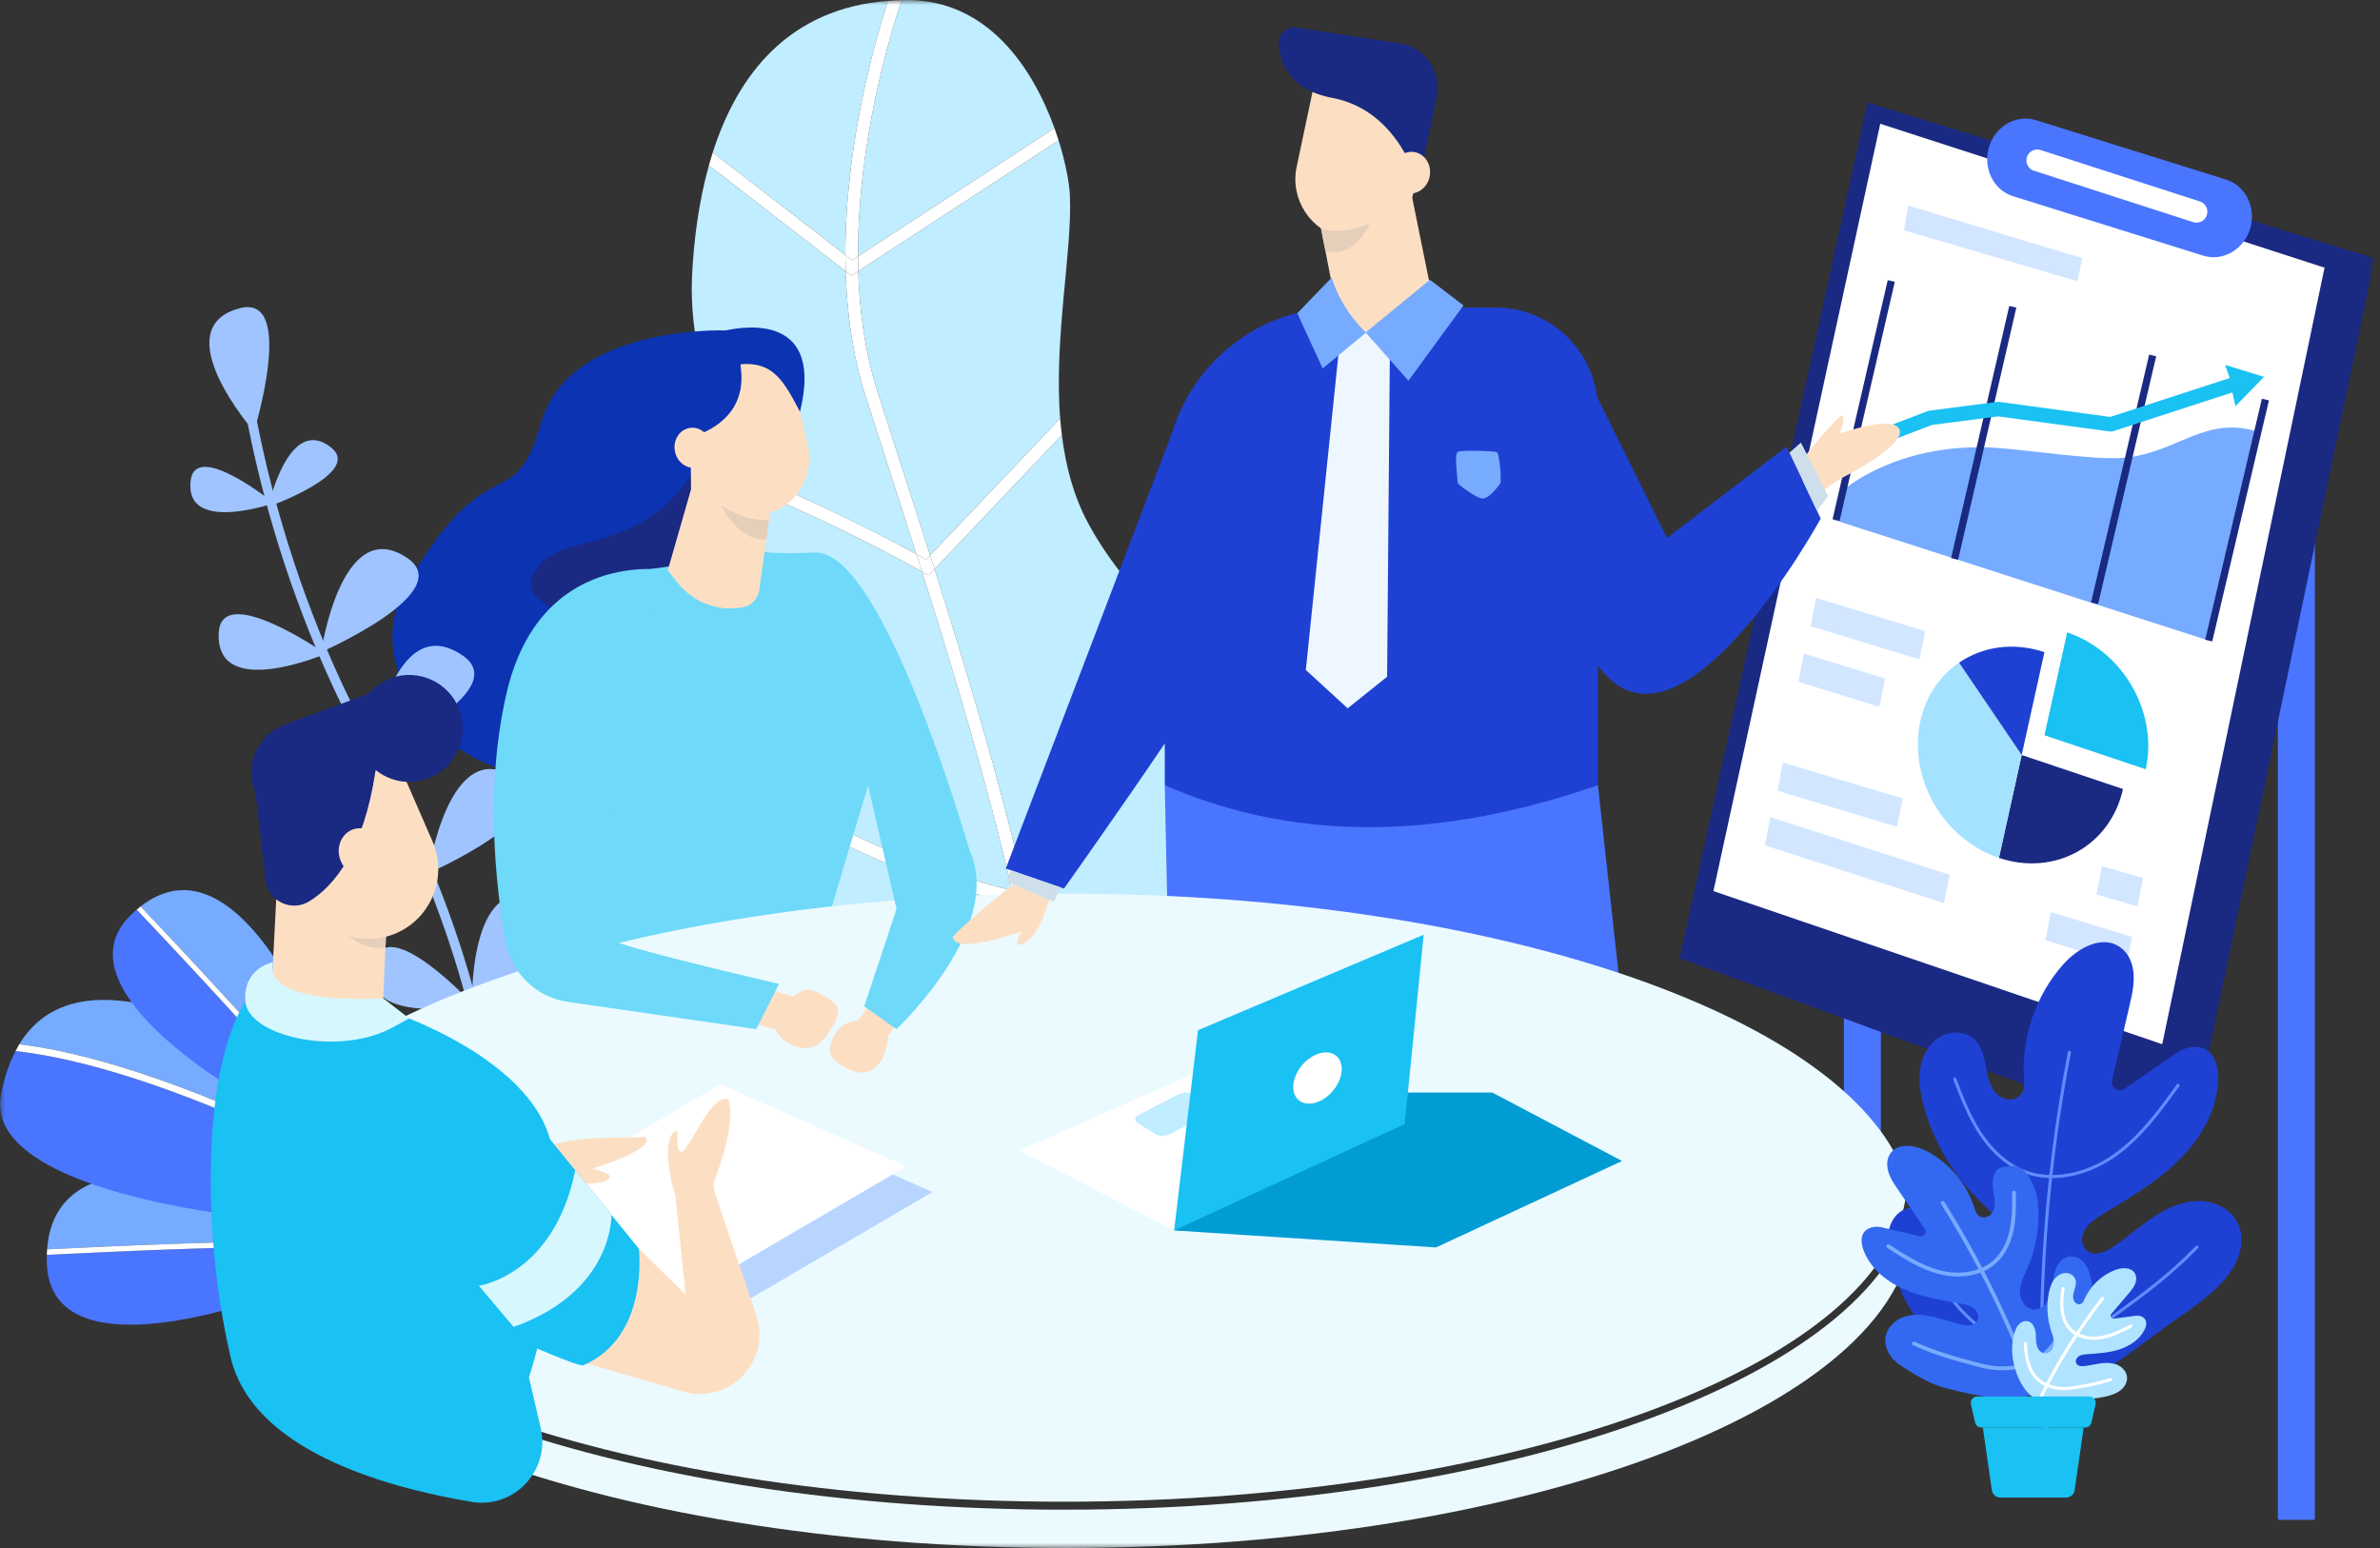 <svg height="160" viewBox="0 0 246 160" width="246" xmlns="http://www.w3.org/2000/svg" xmlns:xlink="http://www.w3.org/1999/xlink"><rect x="0" y="0" width="246" height="160" fill="#333333" stroke="none"/><mask id="a" fill="#fff"><path d="m0 160h245.456v-160h-245.456z" fill="#fff" fill-rule="evenodd"/></mask><g fill="none" fill-rule="evenodd"><path d="m38.396 128.263c-10.689-.229-27.58.565-33.527.87 1.101-15.465 30.284-3.675 33.527-.87" fill="#76abff"/><path d="m4.847 130.672c-.014-.336-.014-.659-.005-.974 5.936-.306 23.105-1.114 33.782-.868-1.621 2.426-33.195 15.757-33.777 1.842" fill="#4a75ff"/><path d="m38.693 128.655c.002.049-.025.11-.069.175-10.677-.246-27.846.563-33.782.868.005-.192.014-.38.027-.565 5.947-.305 22.838-1.098 33.527-.87.187.162.293.296.297.392" fill="#fff"/><path d="m190.588 124.089h3.822v-80.382h-3.822z" fill="#4a75ff" mask="url(#a)"/><path d="m235.444 157.086h3.822v-129.524h-3.822z" fill="#4a75ff" mask="url(#a)"/><path d="m226.305 118.323-52.695-19.272 19.422-88.449 52.424 16.094z" fill="#1a2982" mask="url(#a)"/><path d="m223.491 107.928-46.389-15.826 17.243-79.309 45.923 14.872z" fill="#fff" mask="url(#a)"/><path d="m213.667 65.363-2.351 10.631 10.469 3.517c1.299-5.871-2.335-12.205-8.117-14.148" fill="#1ac1f3" mask="url(#a)"/><path d="m219.433 81.553-10.469-3.516-2.351 10.631c5.782 1.942 11.522-1.243 12.821-7.115" fill="#1a2982" mask="url(#a)"/><path d="m198.495 74.521c-1.299 5.871 2.335 12.206 8.117 14.147l2.352-10.631-6.475-9.547c-1.954 1.333-3.416 3.414-3.995 6.031" fill="#a4e2ff" mask="url(#a)"/><path d="m211.316 67.406c-3.205-1.077-6.396-.575-8.826 1.083l6.475 9.547.783-3.544z" fill="#1e41d3" mask="url(#a)"/><path d="m227.732 26.424-19.674-6.149c-2.014-.63-3.129-2.914-2.477-5.074.651-2.162 2.834-3.415 4.847-2.785l19.674 6.15c2.014.63 3.129 2.913 2.477 5.074-.651 2.162-2.833 3.414-4.847 2.784" fill="#4a75ff" mask="url(#a)"/><path d="m198.395 68.154-11.237-3.431.552-2.92 11.283 3.426z" fill="#d2e6ff" mask="url(#a)"/><path d="m194.253 73.054-8.363-2.586.552-2.919 8.409 2.581z" fill="#d2e6ff" mask="url(#a)"/><path d="m196.074 85.456-12.342-3.72.551-2.919 12.389 3.715z" fill="#d2e6ff" mask="url(#a)"/><path d="m200.932 93.345-18.507-5.967.552-2.919 18.553 5.962z" fill="#d2e6ff" mask="url(#a)"/><path d="m219.783 99.768-8.363-2.586.552-2.92 8.409 2.581z" fill="#d2e6ff" mask="url(#a)"/><path d="m220.924 93.68-4.222-1.23.552-2.92 4.267 1.226z" fill="#d2e6ff" mask="url(#a)"/><path d="m215.224 26.682-17.996-5.44-.432 2.566 17.93 5.257z" fill="#d2e6ff" mask="url(#a)"/><path d="m190.787 50.451s5.669-4.833 15.645-4.156c3.361.228 10.116 1.302 13.187 1.014 5.41-.507 8.284-4.396 13.74-2.694l-5.062 21.595-38.679-12.462z" fill="#76abff" mask="url(#a)"/><path d="m190.144 53.84-.729-.168 5.704-24.716.73.168z" fill="#1a2982" mask="url(#a)"/><path d="m228.662 66.294-.729-.171 5.859-24.911.729.171z" fill="#1a2982" mask="url(#a)"/><path d="m216.862 62.44-.729-.171 6.006-25.615.728.171z" fill="#1a2982" mask="url(#a)"/><path d="m202.396 57.852-.729-.168 6.014-26.062.73.168z" fill="#1a2982" mask="url(#a)"/><path d="m234.013 38.949-4.028-1.233.489 1.355-12.359 4.022-11.47-1.552c-.066-.009-.131-.008-.196-.001l-7.021.902c-.059.008-.116.023-.172.044l-7.864 3.008.535 1.398 7.781-2.976 6.834-.878 11.542 1.561c.111.015.225.005.332-.03l12.33-4.012.308 1.432z" fill="#1ac1f3" mask="url(#a)"/><path d="m227.036 23.012c-.114 0-.231-.017-.345-.053l-16.465-5.315c-.59-.19-.914-.823-.724-1.413.19-.59.822-.912 1.413-.725l16.465 5.314c.59.191.914.823.723 1.413-.152.476-.594.778-1.067.778" fill="#fff" mask="url(#a)"/><path d="m90.678 40.408c.812 2.562 1.704 5.319 2.645 8.229.896 2.772 1.847 5.717 2.816 8.761l13.44-14.146c-.654-8.434 1.272-17.294 1.006-23.08-.053-1.165-.408-3.256-1.165-5.663l-20.707 13.523c.126 4.166.701 8.388 1.965 12.376" fill="#c0edff" mask="url(#a)"/><path d="m91.791.085c-10.253.802-15.54 7.603-18.119 15.671l13.709 10.612c-.025-11.462 3.064-22.168 4.41-26.283" fill="#c0edff" mask="url(#a)"/><path d="m92.074 49.03c-.942-2.912-1.835-5.672-2.648-8.237-1.304-4.117-1.893-8.472-2.019-12.76l-14.135-10.941c-1.055 3.774-1.565 7.759-1.745 11.495-.299 6.26 1.714 13.25 4.171 19.915 7.413 2.616 15.739 6.991 19.032 8.786-.914-2.865-1.809-5.637-2.656-8.257" fill="#c0edff" mask="url(#a)"/><path d="m88.689 26.494 20.299-13.258c-2.173-6.035-6.804-13.305-15.365-13.235-.147.001-.285.012-.43.015-1.219 3.63-4.558 14.676-4.504 26.478" fill="#c0edff" mask="url(#a)"/><path d="m105.771 91.21c2.63-4.414 10.846-18.321 14.833-26.41-2.992-3.426-5.912-6.573-8.161-10.777-1.496-2.796-2.296-5.883-2.686-9.064l-13.166 13.858c3.214 10.142 6.616 21.448 9.18 32.394" fill="#c0edff" mask="url(#a)"/><path d="m132.737 87.335c-2.605-10.612-6.917-16.465-11.203-21.461-4.635 9.297-14.087 25.094-15.344 27.187 1.352 5.979 2.436 11.821 3.077 17.275 11.608-.048 22.166-.191 22.745-.172 1.303.041 5.343-4.014.725-22.828" fill="#c0edff" mask="url(#a)"/><path d="m95.301 59.083c-1.536-.854-10.763-5.922-19.008-8.989 2.837 7.449 6.051 14.377 6.978 19.256 1.184 6.229.952 10.118-.255 13.817 6.407 4.804 18.095 8 21.604 8.884-2.578-11.117-6.046-22.648-9.319-32.968" fill="#c0edff" mask="url(#a)"/><path d="m82.562 84.434c-.664 1.718-1.525 3.448-2.549 5.41-3.47 6.648-2.541 18.424-1.768 19.737.417.706 15.579.808 29.699.759-.632-5.328-1.688-11.031-3.006-16.875-2.532-.603-15.144-3.79-22.376-9.032" fill="#c0edff" mask="url(#a)"/><g fill="#fff"><path d="m96.14 57.398c-.969-3.045-1.92-5.989-2.817-8.761-.941-2.91-1.832-5.667-2.645-8.229-1.265-3.989-1.84-8.21-1.966-12.376l-.709.463-.597-.462c.126 4.289.714 8.643 2.019 12.76.813 2.565 1.706 5.324 2.648 8.237.846 2.619 1.742 5.392 2.655 8.257.403.219.757.413.997.546z" mask="url(#a)"/><path d="m87.381 26.367.687.532.621-.405c-.053-11.802 3.285-22.848 4.504-26.478-.477.012-.946.033-1.403.069-1.346 4.115-4.435 14.821-4.41 26.283" mask="url(#a)"/><path d="m105.771 91.21c-2.564-10.946-5.966-22.251-9.18-32.394l-.615.648-.45-.254c-.01-.006-.09-.05-.226-.126 3.272 10.321 6.741 21.851 9.319 32.968.217.055.414.104.565.14.14-.234.341-.571.586-.981" mask="url(#a)"/><path d="m106.067 93.264-.244.405-.466-.104c-.059-.014-.203-.047-.419-.098 1.318 5.844 2.375 11.546 3.006 16.874.442-.002.882-.004 1.322-.005-.641-5.454-1.724-11.295-3.077-17.275-.056.094-.101.168-.123.204" mask="url(#a)"/><path d="m88.713 28.031 20.707-13.523c-.131-.415-.277-.841-.432-1.272l-20.299 13.258c.002.512.008 1.024.024 1.538" mask="url(#a)"/><path d="m87.381 26.367-13.709-10.612c-.141.442-.275.887-.4 1.336l14.135 10.942c-.016-.557-.025-1.112-.026-1.666" mask="url(#a)"/><path d="m88.713 28.031c-.016-.514-.021-1.026-.024-1.538l-.621.406-.687-.533c.001.554.01 1.109.026 1.666l.597.462z" mask="url(#a)"/><path d="m96.591 58.817 13.166-13.858c-.07-.568-.135-1.136-.179-1.707l-13.439 14.146c.151.472.3.941.452 1.419" mask="url(#a)"/><path d="m94.73 57.286c-3.292-1.794-11.619-6.169-19.032-8.786.197.533.395 1.065.596 1.594 8.245 3.066 17.471 8.134 19.007 8.988-.191-.604-.381-1.201-.571-1.797" mask="url(#a)"/><path d="m95.976 59.464.615-.648c-.152-.478-.301-.946-.452-1.419l-.413.435c-.24-.133-.594-.327-.997-.546.19.596.38 1.192.571 1.797.136.076.216.12.226.126z" mask="url(#a)"/><path d="m104.62 92.051c-3.509-.883-15.197-4.079-21.603-8.883-.139.423-.292.845-.455 1.266 7.232 5.242 19.845 8.429 22.376 9.032-.107-.472-.208-.941-.318-1.415" mask="url(#a)"/><path d="m106.19 93.06c1.256-2.093 10.709-17.89 15.344-27.187-.31-.361-.62-.718-.93-1.073-3.987 8.089-12.203 21.996-14.833 26.41.145.62.279 1.233.418 1.85" mask="url(#a)"/><path d="m105.185 92.192c-.151-.037-.348-.085-.565-.141.11.474.212.944.318 1.416.216.051.36.085.42.098l.466.104.244-.405c.022-.037.066-.11.123-.203-.139-.617-.274-1.23-.418-1.85-.245.411-.446.747-.586.981" mask="url(#a)"/></g><path d="m75.007 34.153s-16.171-.629-19.066 9.527-5.346 1.883-13.978 16.943c-4.669 8.146 3.038 18.306 12.908 19.561 9.87 1.256 6.066-4.36 10.586-12.575 4.52-8.215 6.947-6.53 9.883-9.535 2.935-3.004 7.142-17.17 7.142-17.17z" fill="#0b33b2" mask="url(#a)"/><path d="m62.272 64.321c4.52-8.215 10.133-3.241 13.067-6.246 2.935-3.005 7.142-17.17 7.142-17.17-3.243 4.684-8.533 4.232-10.504 7.42-5.492 8.883-13.191 6.809-16.02 9.87-2.258 2.443-1.379 4.597 6.315 6.126" fill="#1a2982" mask="url(#a)"/><path d="m79.007 57.108-16.679 2.427-2.953 20.502 3.822 18.415 21.318.134 7.052-23.543c1.685-4.852-.747-7.863-3.064-10.179 0 0-6.681-7.913-9.496-7.756" fill="#6ed9f9" mask="url(#a)"/><path d="m1.988 107.94c9.744-16 45.694 14.685 46.041 17.717-3.915-1.848-9.669-4.553-18.088-8.501-14.136-6.627-23.082-8.651-27.953-9.216" fill="#76abff" mask="url(#a)"/><path d="m29.66 117.796c8.219 3.854 13.891 6.521 17.799 8.364-5.563 1.958-49.831-.379-47.358-13.032.345-1.765.856-3.251 1.505-4.494 4.744.52 13.769 2.465 28.055 9.162" fill="#4a75ff" mask="url(#a)"/><path d="m47.459 126.16c-3.908-1.843-9.58-4.51-17.799-8.364-14.286-6.697-23.311-8.642-28.056-9.162.124-.238.251-.474.384-.694 4.871.565 13.817 2.589 27.953 9.216 8.421 3.947 14.173 6.653 18.089 8.501.004.04.008.079 0 .109-.038.146-.24.278-.571.395" fill="#fff" mask="url(#a)"/><path d="m36.025 117.509c-6.504-7.909-17.574-19.689-21.49-23.82 11.31-8.837 21.395 19.716 21.49 23.82" fill="#76abff" mask="url(#a)"/><path d="m13.465 94.632c.222-.22.444-.421.666-.611 3.909 4.123 15.163 16.095 21.646 24.008-2.676.334-31.509-14.302-22.312-23.397" fill="#4a75ff" mask="url(#a)"/><path d="m35.942 117.969c-.032.032-.091.05-.164.059-6.484-7.912-17.738-19.884-21.646-24.008.135-.116.27-.226.405-.331 3.915 4.131 14.986 15.911 21.49 23.819.005.238-.021.398-.084.46" fill="#fff" mask="url(#a)"/><path d="m51.011 112.712-.985.065c-.01-.144-1.08-14.617-12.492-35.6-11.526-21.19-13.15-41.38-13.165-41.582l.985-.074c.015.199 1.627 20.189 13.047 41.184 11.527 21.192 12.601 35.861 12.61 36.007" fill="#9fc4ff" mask="url(#a)"/><path d="m24.753 31.866c5.906-1.578 1.504 12.741 1.504 12.741s-9.296-10.66-1.504-12.741" fill="#9fc4ff" mask="url(#a)"/><path d="m34.218 46.248c3.332 2.639-6.482 6.128-6.482 6.128s2.085-9.61 6.482-6.128" fill="#9fc4ff" mask="url(#a)"/><path d="m19.705 49.67c.514-4.219 8.609 2.334 8.609 2.334s-9.286 3.233-8.609-2.334" fill="#9fc4ff" mask="url(#a)"/><path d="m42.122 57.692c5.186 3.55-8.931 9.707-8.931 9.707s2.088-14.39 8.931-9.707" fill="#9fc4ff" mask="url(#a)"/><path d="m47.811 67.745c5.497 3.763-9.467 10.289-9.467 10.289s2.213-15.254 9.467-10.289" fill="#9fc4ff" mask="url(#a)"/><path d="m53.301 80.434c5.249 3.593-9.038 9.822-9.038 9.822s2.114-14.563 9.038-9.822" fill="#9fc4ff" mask="url(#a)"/><path d="m55.898 93.047c5.811 2.586-7.114 11.294-7.114 11.294s-.553-14.705 7.114-11.294" fill="#9fc4ff" mask="url(#a)"/><path d="m22.609 65.408c.269-5.355 11.042 2.166 11.042 2.166s-11.396 4.898-11.042-2.166" fill="#9fc4ff" mask="url(#a)"/><path d="m27.498 79.064c-1.509-5.145 11.139-1.589 11.139-1.589s-9.148 8.377-11.139 1.589" fill="#9fc4ff" mask="url(#a)"/><path d="m33.069 89.521c-.529-5.335 11.24.503 11.24.503s-10.542 6.536-11.24-.503" fill="#9fc4ff" mask="url(#a)"/><path d="m38.659 99.404c1.42-5.17 10.312 4.502 10.312 4.502s-12.185 2.319-10.312-4.502" fill="#9fc4ff" mask="url(#a)"/><path d="m120.392 81.161.776 36.748s17.76 1.043 17.887 0c.127-1.042-1.058-22.932-1.058-22.932l22.069 14.94 7.454-7.288-2.354-21.468z" fill="#4a75ff" mask="url(#a)"/><path d="m110.001 155.213c47.696 0 86.558-14.767 87.125-33.001-5.089-16.806-42.065-29.848-86.931-29.848-45.897 0-83.539 13.647-87.233 31.011 2.143 17.695 40.362 31.838 87.039 31.838" fill="#ebfaff" mask="url(#a)"/><path d="m110.001 156.039c-45.012 0-82.226-13.235-87.33-30.234-.003.125-.012.25-.012.376 0 18.677 39.191 33.818 87.535 33.818 48.344 0 87.534-15.141 87.534-33.818 0-.522-.035-1.041-.095-1.557-3.694 17.562-41.584 31.414-87.633 31.414" fill="#ebfaff" mask="url(#a)"/><path d="m184.661 46.159-12.357 9.448-7.232-14.597c-.658-5.179-5.102-9.221-10.453-9.221h-10.299l-3.215 2.555-2.595-2.555c-8.149 0-15.083 5.453-17.341 12.891 0-.001-.001-.006-.001-.006l-17.209 45.096 6.016 2.071s5.859-8.242 10.417-15v4.319c14.073 6.142 29.097 5.422 44.773 0v-12.373c8.355 11.638 23.027-15.187 23.027-15.187z" fill="#1e41d3" mask="url(#a)"/><path d="m138.792 24.583c-3.327-.704-5.474-4.002-4.769-7.33l1.696-8.015c.453-2.133 2.568-3.511 4.702-3.058l4.338.918c2.134.452 3.511 2.568 3.059 4.702l-1.696 8.014c-.705 3.327-4.003 5.474-7.33 4.769" fill="#fcdfc3" mask="url(#a)"/><path d="m135.549 18.512 2.955 15.183 3.538 1.404 6.466-2.131-3.918-19.335z" fill="#fcdfc3" mask="url(#a)"/><path d="m136.54 23.606s1.635.797 5.029-.453c0 0-1.557 3.669-4.577 2.778z" fill="#e5cfba" mask="url(#a)"/><path d="m134.002 2.852c-.99-.15-1.872.642-1.822 1.643.095 1.936 1.037 4.776 5.531 5.624 7.025 1.324 8.878 9.029 8.878 9.029l1.915-9.11c.552-2.624-1.216-5.172-3.867-5.574z" fill="#1a2982" mask="url(#a)"/><path d="m147.788 18.14c-.178 1.176-1.194 1.998-2.269 1.835-1.075-.163-1.802-1.248-1.624-2.425.178-1.177 1.195-1.998 2.27-1.837 1.074.163 1.801 1.25 1.623 2.427" fill="#fcdfc3" mask="url(#a)"/><path d="m138.398 36.096-3.426 33.15 4.326 3.966 4.075-3.266.283-33.335-2.726-2.578z" fill="#eef7ff" mask="url(#a)"/><path d="m81.924 102.964c.527-.105 1.182-1.268 2.952-.21 1.768 1.057 2.263 1.458 1.159 3.372-.925 1.604-1.873 2.536-3.583 2.108-1.686-.422-2.32-1.829-2.32-1.829s-1.57-.425-2.318-.7c.102-1.474.597-2.386 1.265-3.583.949.316 2.783.856 2.846.843" fill="#fcdfc3" mask="url(#a)"/><path d="m88.762 105.378c-.222.22-1.784.039-2.621 1.802-.837 1.764-.179 2.44 1.475 3.268 1.265.632 2.242.645 3.268-.527.738-.843.914-2.849.914-2.849s.261-.376.689-.99c-.712-1.075-1.578-1.79-2.584-2.349-.671.982-1.099 1.605-1.141 1.646" fill="#fcdfc3" mask="url(#a)"/><path d="m69.023 58.94s-13.209-2.367-16.683 12.781c-2.216 9.658-1.147 19.631-.082 25.592.581 3.252 3.174 5.767 6.443 6.24l19.465 2.818 2.353-4.677s-17.058-3.938-17.406-4.632c-.349-.695 0-20.616 0-20.616z" fill="#6ed9f9" mask="url(#a)"/><path d="m76.881 56.551-.04-.076s.002.03.04.076" fill="#6ed9f9" mask="url(#a)"/><path d="m100.857 90.096.002-.002s-.002-.011-.008-.028c-.068-.451-.166-.899-.312-1.339-.098-.297-.202-.555-.308-.795-2.2-7.378-9.765-31.096-16.013-30.825-6.114.265-7.158-.338-7.338-.555l12.847 24.635 2.939 12.762-3.339 10.065 3.339 2.359s9.288-8.724 8.19-16.276" fill="#6ed9f9" mask="url(#a)"/><path d="m79.062 53.178c3.19-.749 5.186-3.972 4.437-7.161l-1.805-7.684c-.481-2.046-2.548-3.328-4.594-2.847l-4.158.978c-2.046.48-3.327 2.547-2.847 4.594l1.805 7.683c.749 3.189 3.972 5.186 7.162 4.437" fill="#fcdfc3" mask="url(#a)"/><path d="m80.319 47.71-1.843 13.299c-.122.875-.785 1.577-1.652 1.748-2.545.5-5.156-.465-6.763-2.501l-1.038-1.316 2.402-8.354-.059-7.093z" fill="#fcdfc3" mask="url(#a)"/><path d="m79.493 53.672s-2.046.504-4.927-1.455c0 0 1.606 3.682 4.636 3.553z" fill="#e5cfba" mask="url(#a)"/><path d="m69.735 45.562s7.723-.809 6.836-7.57l-.343-3.628s-10.814-.657-6.493 11.198" fill="#0b33b2" mask="url(#a)"/><path d="m73.489 45.954c.197 1.13-.48 2.191-1.512 2.371-1.032.181-2.028-.59-2.225-1.72-.197-1.129.48-2.19 1.512-2.37 1.032-.18 2.028.59 2.225 1.72" fill="#fcdfc3" mask="url(#a)"/><path d="m72.03 137.443-19.225-8.479 24.347-14.237 19.226 8.478z" fill="#b8d5ff" mask="url(#a)"/><path d="m69.339 134.794-19.225-8.479 24.347-14.237 19.225 8.478z" fill="#fff" mask="url(#a)"/><path d="m187.783 51.151 2.412-1.654s6.592-3.267 6.168-5.011c-.424-1.743-6.22.341-6.22.341s.717-1.79.245-1.874c-.357-.062-4.342 4.671-4.367 5.014-.026.344 1.763 3.183 1.763 3.183" fill="#fcdfc3" mask="url(#a)"/><path d="m105.354 90.45-.69.997s-4.826 3.83-6.173 5.364c.121 1.99 7.093-.538 7.093-.538s-.725 1.394-.306 1.378c2.068-.076 3.4-5.217 3.371-5.515-.03-.299-3.294-1.685-3.294-1.685" fill="#fcdfc3" mask="url(#a)"/><path d="m184.959 46.788 1.186-1.048 2.814 5.547-1.155 1.498z" fill="#cfdeeb" mask="url(#a)"/><path d="m104.427 89.932-.323 1.225 4.828 2.06.645-1.513z" fill="#cfdeeb" mask="url(#a)"/><path d="m121.356 127.176 27.069 1.758 19.229-8.939-13.409-7.07h-22.987z" fill="#009cd3" mask="url(#a)"/><path d="m121.356 127.176-16.003-8.267 23.074-10.136z" fill="#fff" mask="url(#a)"/><path d="m125.009 115.101-4.142 2.138c-.437.226-1.098.216-1.47-.021l-1.811-1.152c-.372-.237-.319-.615.117-.84l4.142-2.138c.437-.225 1.098-.216 1.47.021l1.811 1.152c.373.237.32.615-.117.84" fill="#c0edff" mask="url(#a)"/><path d="m123.827 106.482 23.325-9.871-1.957 19.565-23.838 11z" fill="#1ac1f3" mask="url(#a)"/><path d="m138.524 111.423c-.486 1.464-1.931 2.65-3.226 2.65-1.296 0-1.953-1.186-1.467-2.65s1.931-2.651 3.226-2.651c1.296 0 1.953 1.187 1.467 2.651" fill="#fff" mask="url(#a)"/><path d="m137.647 28.691-3.555 3.684 2.619 5.707 4.495-3.707s-2.478-2.155-3.559-5.684" fill="#76abff" mask="url(#a)"/><path d="m141.153 34.363 6.646-5.446 3.47 2.651-5.691 7.779z" fill="#76abff" mask="url(#a)"/><path d="m150.661 46.719c-.382.25.047 3.01 0 3.164-.047.155 1.895 1.582 2.558 1.645s1.705-1.334 1.847-1.552c.142-.216-.047-3.164-.379-3.257-.331-.094-3.646-.248-4.026 0" fill="#76abff" mask="url(#a)"/><path d="m40.275 88.108-.789 18.016-3.837 2.229-7.822-1.342 1.182-22.968z" fill="#fcdfc3" mask="url(#a)"/><path d="m39.956 95.385s-2.408.84-6.101-1.194c0 0 2.353 4.254 5.989 3.753z" fill="#e5cfba" mask="url(#a)"/><path d="m40.978 96.443c3.634-1.586 5.31-5.857 3.724-9.49l-3.819-8.754c-1.017-2.332-3.757-3.407-6.088-2.39l-4.738 2.067c-2.331 1.018-3.406 3.758-2.389 6.088l3.819 8.754c1.586 3.634 5.856 5.31 9.49 3.725" fill="#fcdfc3" mask="url(#a)"/><path d="m47.49 73.379c-1.056-2.865-4.235-4.331-7.099-3.275-.918.338-1.691.898-2.284 1.592l-8.65 3.189c-2.867 1.057-4.255 4.307-3.038 7.109l1.022 8.963c.248 2.169 2.664 3.345 4.525 2.202 2.56-1.573 5.591-5.193 6.85-13.487.005-.03.013-.054.018-.085 1.464 1.18 3.49 1.589 5.383.891 2.864-1.055 4.33-4.234 3.274-7.099" fill="#1a2982" mask="url(#a)"/><path d="m39.488 87.298c.48 1.301-.095 2.713-1.285 3.151-1.189.438-2.542-.262-3.022-1.563-.48-1.302.094-2.714 1.284-3.152 1.189-.438 2.542.262 3.022 1.564" fill="#fcdfc3" mask="url(#a)"/><path d="m55.965 119.415c.316-2.108 8.221-1.792 10.75-1.896 1.16 1.264-5.48 3.267-5.48 3.267s1.838.427 1.791.843c-.106.949-3.766.709-4.005.527-.238-.182-2.951-1.37-3.056-2.741" fill="#fcdfc3" mask="url(#a)"/><path d="m55.829 139.529 14.79 4.303c2.059.6 4.28.087 5.868-1.355 1.791-1.625 2.467-4.147 1.729-6.45l-4.361-12.802-4.142-.558 1.144 11.119-12.328-12.078z" fill="#fcdfc3" mask="url(#a)"/><path d="m66.03 129.056-9.182-11.307c-.04-.136-.077-.275-.12-.409-2.954-8.987-18.184-13.435-18.184-13.435-12.129-.104-10.396-3.119-10.396-3.119-7.18 3.686-7.787 24.662-4.312 39.487 2.226 9.502 15.588 13.39 24.895 14.956 4.417.743 8.165-3.253 7.157-7.617l-1.216-5.255s.376-1.136.864-2.971c2.081.885 4.472 1.85 4.737 1.736 6.898-2.962 5.758-12.066 5.758-12.066" fill="#1ac1f3" mask="url(#a)"/><path d="m49.498 132.893s7.768-1.067 9.957-11.934l3.744 4.611s.254 7.905-10.114 11.578z" fill="#d7f7ff" mask="url(#a)"/><path d="m28.216 99.451s-3.125.579-2.853 4.065c.274 3.486 9.206 5.675 14.911 2.842l2.028-1.09-2.689-2.088s-12.418.923-11.398-3.729" fill="#d7f7ff" mask="url(#a)"/><path d="m73.905 123.503-.167-1.199s2.567-6.366 1.513-8.685c-2.002-.632-4.216 6.113-4.953 5.375-.632-.527.105-2.635-.632-2.003-1.342 1.15-.211 6.64.674 7.503.216.21 3.565-.991 3.565-.991" fill="#fcdfc3" mask="url(#a)"/><path d="m82.687 42.558c-1.886-3.589-3.039-5.663-7.474-4.698l-.732-2.857c-.098-.382.142-.766.526-.85 2.414-.526 10.114-1.489 7.68 8.405" fill="#0b33b2" mask="url(#a)"/><path d="m196.925 124.972c1.8-.715 3.4.867 4.305 2.413.696 1.191 1.266 2.494 2.475 3.283.46.3 1.001.484 1.552.469 2.025-.053 2.582-2.318 1.925-3.877-.551-1.307-1.688-2.259-2.696-3.263-2.642-2.635-4.592-5.946-5.608-9.522-.642-2.258-.872-4.863.862-6.687.902-.949 2.296-1.349 3.515-.862 1.496.599 1.778 2.043 2.015 3.371.197 1.109.444 2.3 1.404 2.988.616.441 1.467.51 2.046.019.581-.495.513-1.236.472-1.912-.254-4.226 1.239-8.53 4.06-11.71 1.541-1.737 4.184-3.206 6.077-1.633.485.404.824.964 1.006 1.566.44 1.447.107 2.898-.223 4.312l-1.807 7.742c-.172.738.661 1.296 1.289.866l5.395-3.704c.501-.344 1.08-.576 1.688-.614 1.992-.123 2.56 1.59 2.583 3.056.053 3.228-1.675 6.28-3.973 8.571-2.299 2.291-5.146 3.95-7.922 5.645-.862.526-1.765 1.103-2.075 2.117-.175.578-.054 1.232.403 1.629.771.668 1.854.206 2.654-.321 2.479-1.634 4.542-3.938 7.561-4.628 1.072-.245 2.208-.201 3.225.21 3.17 1.283 3.005 4.664 1.503 6.834-1.582 2.286-3.944 3.786-6.184 5.368-4.499 3.176-10.754 8.91-16.795 7.094-3.538-1.06-6.645-3.744-8.889-6.58-1.655-2.089-2.85-4.519-3.428-7.116-.286-1.313-.422-2.712.273-3.947.294-.523.75-.957 1.31-1.179" fill="#1e41d3" mask="url(#a)"/><path d="m213.925 108.608c.086.016.142.099.126.184-2.706 14.083-3.515 28.507-2.404 42.872.007.086-.059.162-.145.168-.005.001-.008.001-.013.001-.082 0-.15-.063-.157-.146-1.112-14.392-.302-28.844 2.408-42.955.017-.085.101-.141.184-.125" fill="#5f8dff" mask="url(#a)"/><path d="m201.991 111.382c.082-.031.173.01.204.091.684 1.79 1.461 3.819 2.609 5.569.875 1.333 2.377 3.096 4.562 3.925 2.714 1.03 6.216.382 9.138-1.691 2.675-1.896 4.619-4.589 6.499-7.194.051-.07.149-.086.22-.035.071.05.086.149.036.219-1.896 2.625-3.855 5.339-6.572 7.267-2.058 1.458-4.398 2.229-6.573 2.229-1.004 0-1.972-.165-2.861-.501-2.263-.858-3.812-2.674-4.713-4.047-1.167-1.778-1.949-3.823-2.64-5.627-.031-.082.009-.173.091-.204" fill="#5f8dff" mask="url(#a)"/><path d="m199.528 130.833c.075-.043.172-.016.215.06 1.481 2.638 3.886 6.29 7.653 7.547 3.214 1.074 7.151.242 10.53-2.222l.647-.47c2.865-2.084 5.57-4.052 8.404-6.962.06-.062.16-.064.222-.002.062.061.064.161.003.222-2.852 2.928-5.568 4.904-8.443 6.996l-.647.471c-2.46 1.795-5.217 2.743-7.794 2.743-1.048 0-2.065-.157-3.022-.476-3.87-1.292-6.322-5.009-7.829-7.692-.043-.075-.016-.171.06-.214" fill="#5f8dff" mask="url(#a)"/><path d="m193.398 126.877c.354-.114.737-.11 1.099-.024l3.906.923c.455.107.803-.402.539-.787l-2.773-4.048c-.507-.74-1.024-1.499-1.099-2.429-.032-.388.034-.786.22-1.127.723-1.327 2.559-1.074 3.827-.42 2.324 1.197 4.143 3.339 4.95 5.825.129.398.258.839.7.993.439.154.909-.075 1.16-.468.392-.61.264-1.35.126-2.032-.165-.817-.081-2.008.389-2.389.43-.349 1.679-.491 2.194-.29.971.377 1.855 2.211 1.998 3.653.228 2.283-.137 4.623-1.048 6.73-.347.802-.78 1.605-.799 2.478-.023 1.044.805 2.222 1.969 1.8.318-.116.584-.342.779-.619.51-.724.542-1.6.669-2.44.166-1.091.721-2.36 1.907-2.35.37.002.727.15 1.012.385.674.555.912 1.39 1.045 2.209.257 1.623.123 3.288-.347 4.859-.639 2.133-1.804 4.372-3.579 5.772-3.03 2.395-7.805 1.23-11.083.41-1.632-.408-3.393-1.477-4.808-2.437-1.344-.91-2.2-2.818-.683-4.264.486-.465 1.123-.744 1.788-.843 1.874-.279 3.568.584 5.349.97.574.124 1.294.147 1.583-.409.171-.331.092-.734-.138-1.027-.405-.514-1.048-.644-1.659-.754-1.962-.354-3.957-.67-5.781-1.474-1.825-.803-3.496-2.171-4.194-4.04-.316-.848-.38-1.96.782-2.334" fill="#3369f0" mask="url(#a)"/><path d="m200.693 124.162c.094-.058.217-.03.276.062 4.727 7.515 8.449 15.653 11.06 24.185.032.106-.027.217-.132.25-.011.003-.022.005-.034.007-.094.013-.187-.044-.217-.139-2.601-8.5-6.307-16.604-11.016-24.09-.059-.094-.031-.216.062-.275" fill="#76abff" mask="url(#a)"/><path d="m195.28 128.638c1.65 1.072 3.357 2.181 5.291 2.67 2.097.529 4.2.127 5.488-1.048 1.037-.946 1.486-2.274 1.682-3.222.257-1.253.242-2.587.229-3.763-.002-.111.087-.204.197-.203.11-.002.201.088.202.198.013 1.196.029 2.553-.237 3.848-.207 1.005-.688 2.418-1.803 3.437-.782.713-1.837 1.163-3.008 1.32-.904.12-1.878.065-2.848-.179-1.998-.504-3.733-1.632-5.41-2.723-.092-.06-.119-.184-.059-.276.06-.092.184-.118.277-.059" fill="#76abff" mask="url(#a)"/><path d="m197.907 138.678c2.262 1.035 4.242 1.561 6.34 2.118l.47.124c2.446.654 4.841.258 6.403-1.056 1.835-1.543 2.374-4.155 2.621-5.986.014-.109.115-.184.226-.171.109.014.185.115.171.225-.256 1.896-.821 4.606-2.76 6.238-.893.75-2.034 1.221-3.298 1.389-1.092.146-2.273.066-3.464-.251l-.471-.126c-2.114-.561-4.11-1.091-6.404-2.14-.101-.046-.145-.165-.098-.265.046-.1.165-.146.265-.098" fill="#76abff" mask="url(#a)"/><path d="m208.895 136.706c.174-.116.386-.178.594-.158.67.064.91.812.94 1.438.023.482-.011.978.235 1.416.094.168.231.311.403.395.633.306 1.17-.311 1.217-.901.04-.494-.158-.973-.306-1.446-.392-1.243-.462-2.586-.2-3.861.165-.805.514-1.655 1.341-1.946.431-.152.925-.054 1.223.292.366.425.22.92.08 1.371-.117.377-.233.787-.047 1.155.12.235.371.392.628.332.259-.062.357-.303.453-.52.6-1.357 1.753-2.459 3.134-3.0.754-.296 1.806-.331 2.136.461.085.203.099.431.059.648-.097.521-.433.92-.762 1.308l-1.801 2.124c-.171.202-.005.509.258.475l2.259-.294c.21-.027.426-.007.619.078.635.28.534.904.306 1.365-.503 1.014-1.526 1.689-2.603 2.037-1.077.347-2.222.41-3.351.495-.351.026-.722.062-.981.329-.147.152-.215.375-.137.571.13.331.538.36.87.323 1.027-.114 2.034-.502 3.077-.235.37.094.713.29.96.58.772.904.178 1.932-.634 2.368-.856.46-1.826.552-2.77.687-1.899.272-4.75 1.061-6.321-.469-.921-.894-1.448-2.226-1.685-3.467-.175-.915-.153-1.862.087-2.763.122-.455.305-.913.718-1.186" fill="#b0e3ff" mask="url(#a)"/><path d="m217.201 134.104c.056-.072.158-.084.228-.028.071.056.083.157.027.228-3.092 3.95-5.655 8.306-7.618 12.949-.026.063-.088.101-.152.099-.02 0-.041-.005-.06-.013-.083-.035-.122-.13-.087-.213 1.973-4.67 4.551-9.051 7.661-13.022" fill="#fff" mask="url(#a)"/><path d="m213.247 133.015c.089.011.153.091.142.18-.075.661-.162 1.412-.089 2.128.054.539.228 1.304.75 1.89.648.728 1.795 1.071 2.994.897 1.111-.162 2.136-.687 3.127-1.195.08-.041.178-.01.219.071.041.079.009.178-.07.219-1.015.52-2.064 1.057-3.229 1.226-.256.037-.508.054-.754.05-1.027-.018-1.941-.389-2.53-1.05-.579-.651-.771-1.486-.83-2.074-.075-.75.013-1.519.09-2.197.01-.088.092-.15.18-.142" fill="#fff" mask="url(#a)"/><path d="m209.346 138.681c.087-.005.165.067.168.157.032 1.04.183 2.535 1.118 3.501.794.822 2.107 1.179 3.51.955l.277-.044c1.213-.192 2.359-.373 3.691-.824.085-.028.177.016.206.101.029.085-.017.177-.101.205-1.359.461-2.519.645-3.746.838l-.277.043c-.322.051-.64.074-.95.069-1.139-.019-2.162-.413-2.845-1.118-1.012-1.046-1.174-2.622-1.208-3.716-.002-.09.067-.165.157-.168" fill="#fff" mask="url(#a)"/><path d="m204.36 144.338h11.598c.424 0 .738.394.644.806l-.43 1.888c-.068.301-.335.514-.643.514h-10.74c-.307 0-.574-.213-.642-.514l-.43-1.888c-.094-.412.219-.806.643-.806" fill="#1ac1f3" mask="url(#a)"/><path d="m214.438 154.021c-.063.439-.44.765-.883.765h-6.79c-.443 0-.82-.326-.883-.765l-.933-6.475h10.424z" fill="#1ac1f3" mask="url(#a)"/></g></svg>